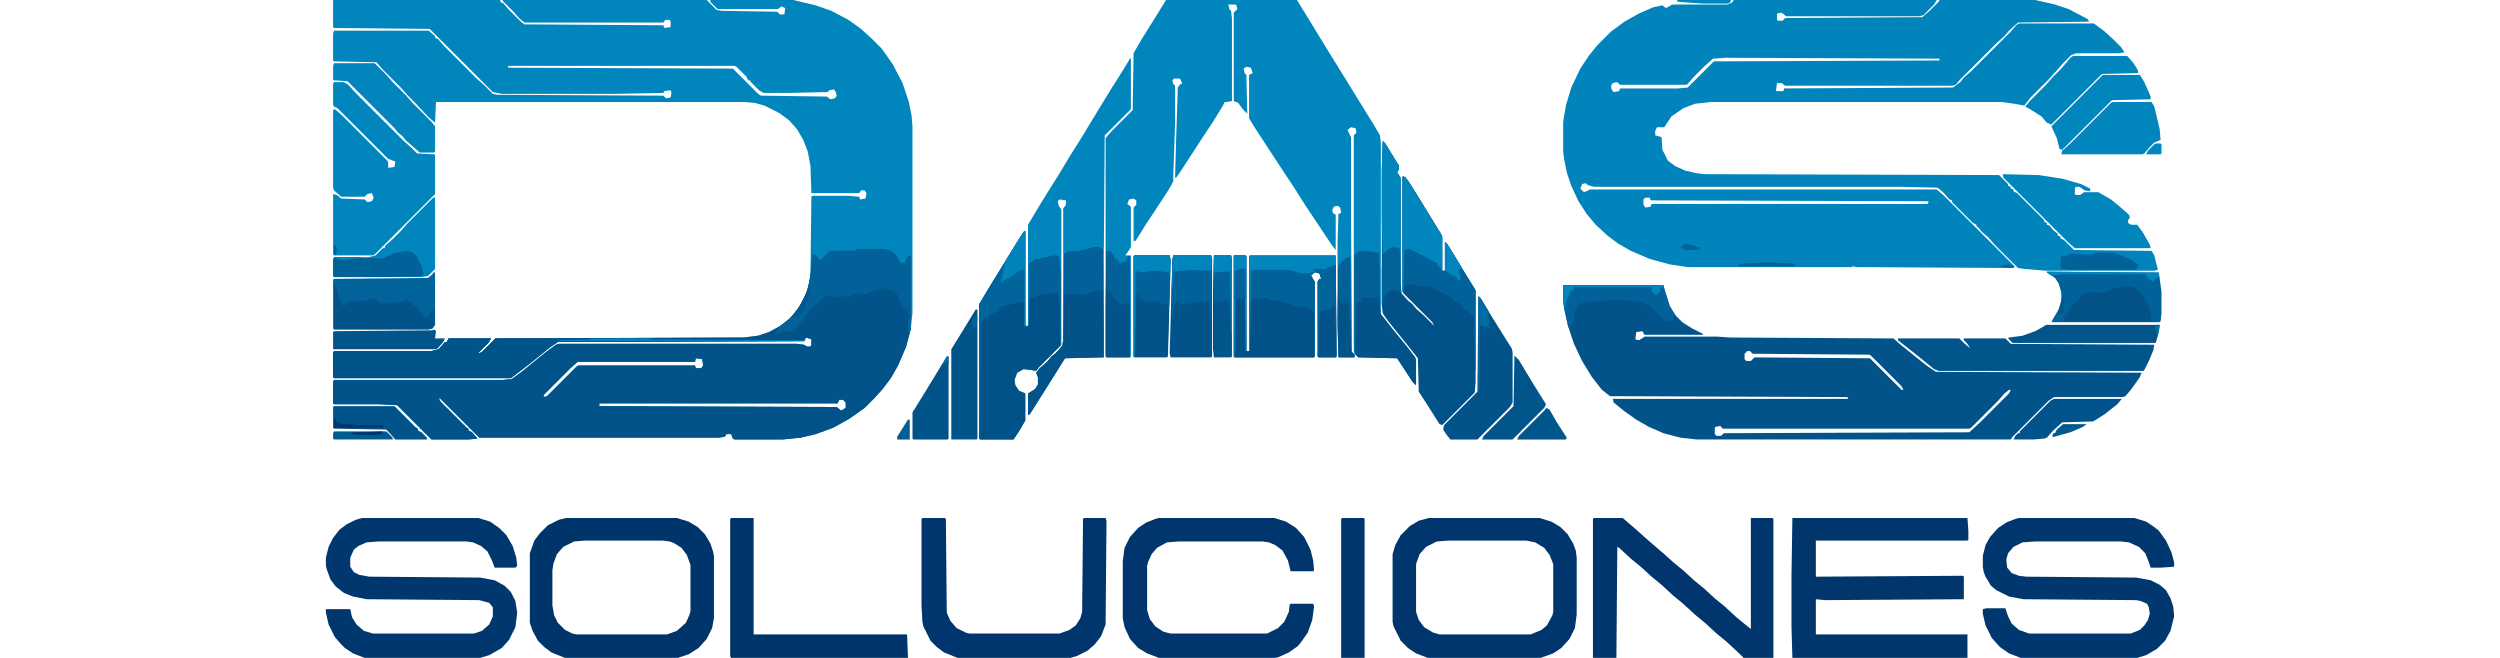 <?xml version="1.0" encoding="UTF-8"?>
<svg version="1.1" viewBox="0 0 2048 729" width="190" height="50" xmlns="http://www.w3.org/2000/svg">
    <path transform="translate(8)" d="m0 0h185l1 3h2l7 8 13 13 4 3 154 1 1 3 7-1v-6l-1-2h-5l-2 3h-154l-6-5-7-8-11-11v-1h226l11 11 6 1 61 1 3 3h5l1-7-4-2-4 3h-67l-8-8v-2h92l25 6 17 6 19 10 14 10 12 11 11 11 12 17 11 21 7 21 3 15 1 12v207l-2 18-5 19-9 21-8 14-9 12-9 10-11 11-17 12-18 10-19 7-17 4-20 2h-53l-2-1-2-5h-5l-2 3-7 1h-265l-43-43-2-1 2 4 29 29 2 1v2l4 2 6 7-10 1h-41l-38-38-20-1h-50l-1-1v-24l1-2h187l10-1 11-8 11-9 16-13 11-8 3-1h264l8 1 3 2h4l1-2v-6l-6-2-2 4-273 1-9 6-16 13-14 11-13 10h-196l-1-1v-27l1-2h108l8-2 7-8h2l2-4h47l-3 5-10 10-1 2 4-2 15-15 275-1 16-2 12-4 13-7 11-9 9-11 8-15 4-14 1-8 1-86 1-1h40l12 1 1 3 6-1 1-6-2-3h-4l-2 3h-53l-1-30-3-16-5-13-7-12-9-10-11-8-16-8-11-3-11-1h-342l-1 23-7-6-16-17-7-7-7-8-21-21-7-8-47-1-1-1v-30l1-3h105l7 6v2l3 1 7 8 36 36 8 7 10 10 4 1 185 1 3 3 5-1 1-5-1-3-7 1-1 2-53 1h-126l-10-2-70-70-106-1-1-1zm194 73v2l249 1 28 28 3 2 73 1 4 3 5-1 2-3-1-4-2-3-5 1-2 2-45 1h-26l-5-3-9-9-1-2h-2l-2-4-11-11-2-1zm208 324-1 4h-130l-8 7-29 29-1 3 4-1 33-33 2-1h129l1 3h6l2-3-1-7zm159 46-2 4h-264v3l263 1 5 4 5-3v-6l-3-3z" fill="#0085BC"/>
    <path transform="translate(1560)" d="m0 0h225l-3 5-12 12-5 1h-147l-5-4-5 1v7l1 1h5l3-3 152-1 8-7 10-10 1-2h106l22 5 15 5 21 11 2 3-79 1-10 9-5 6-8 7-42 42-4 5-4 1h-185l-4-3h-5l-1 7v2h8l1-3 187-1 8-6 4-5 8-7 44-44 6-7 3-2h83l11 8 12 11 7 7 4 6-6 1h-47l-6 2-8 8-7 8-11 12-19 19-7 9-11-2-15-2h-321l-18 2-13 5-13 9-8 12h-8l-2 4v5l7 2 1 14 6 12 8 6 11 5 13 3 9 1 326 1 10 10v2l3 1v2l3 1v2l4 2 30 30v2l3 1v2l3 1 4 5 5 4v2l3 1v2l4 2 11 11 86 1 3 5 4 16-4 1h-120l-24-2-7-1-26-26-7-8-7-6-4-5-2-1v-2l-4-2-23-23v-2l-3-1-7-8-6-5-43-1h-338l-7-2-2-2-4 1-2 5 4 4 5-2 1-1h385l8 7 78 78-1 2-174-1-4-1-1 1h-182l-20-3-22-6-21-9-14-8-12-9-13-12-10-12-9-14-8-17-5-15-3-15-1-8v-33l3-18 6-20 10-21 10-15 9-11 15-15 15-11 16-9 16-7 10-2 4 3 7-4h61l5-2zm-9 64-14 1-10 9-12 12-6 7-2 1h-73l-3-3-5 1-2 3 1 5 2 2 6-1 1-3h64l11-1 29-29 250-1v-2zm-89 155-2 2v6l2 3 6-1 1-3h306l1-3-308-1-1-3z" fill="#0084BB"/>
    <path transform="translate(590,276)" d="m0 0h28l8 2 6 5 5 9h4l4-8h3v81l-5 19-9 21-8 14-9 12-9 10-11 11-17 12-18 10-19 7-17 4-20 2h-53l-2-1-2-5h-5l-2 3-7 1h-265l-43-43-2-1 2 4 29 29 2 1v2l4 2 6 7-10 1h-41l-38-38-20-1h-50l-1-1v-24l1-2h187l10-1 11-8 11-9 16-13 11-8 3-1h264l8 1 3 2h4l1-2v-6l-6-2-2 4-273 1-9 6-16 13-14 11-13 10h-196l-1-1v-27l1-2h108l8-2 7-8h2l2-4h47l-3 5-10 10-1 2 4-2 15-15 275-1 16-2 12-4 13-7 11-9 9-11 8-15 4-14 2-15 1-16 1 2 3-1 1 3 2 1 1 3 9-8 2-2 4-1h24zm-180 121-1 4h-130l-8 7-29 29-1 3 4-1 33-33 2-1h129l1 3h6l2-3-1-7zm159 46-2 4h-264v3l263 1 5 4 5-3v-6l-3-3z" fill="#015389"/>
    <path transform="translate(931)" d="m0 0h145l16 26 14 23 26 42 16 26 13 21 7 12 1 8v190l14 18 14 17 10 13 1 3v28l-4-4-11-17-6-9-43-1-4-4-1-3v-239l3-3-1-5-5-1-4 3 4 8v92l1 146 3 3v3h-18l-1-35v-91l1-33 3-1-1-6-3-2-4 1-2 4 1 3 3 2v39l-4-5-30-45-12-19-10-15-34-52-6-10v-48l4-2-2-6-5-1-3 2 1 5 2 2 1 43-5-5-5-7-5-2v-98l4-4-1-4-1-1h-8l1 5 2 2 1 8v92l-6 1h-2l-2 4-11 18-12 18-11 17-13 20-5 7h-1l1-38 2-62 3-4h2l-2-5-1-1h-6l-2 2 1 4 2 2v42l-2 56v8l-5 9-17 26-8 12-10 16-2 3h-2v-37l3-3v-5l-3-2-5 1-2 5 4 3v45l-6 9h6v112l-1 1h-26l-1-1v-242l7-8 23-23 1-63 8-14 15-24z" fill="#0085BC"/>
    <path transform="translate(1371,316)" d="m0 0h111l2 7 5 16 7 11 7 7 11 7 12 6v1h-65l-2-4-7 1-1 8 4 1 5-3 1-1h81l14 1 181 1 8 7 16 13 14 11 9 6 228 1-2 5-10 14-6 7-3 1h-76l-6 4-40 40-2 3h-348l-18-2-19-5-16-7-14-8-14-10-11-9-1-4h261l-1-2-263-1-9-7-11-14-11-18-9-19-7-21-4-19-1-9zm204 73-3 3v6l2 2h5l4-4 128 1 35 35h2l-2-4-34-34-2-1-129-1-3-3zm290 43-5 4-7 8-30 30-2 1h-273l-3-3-5 1-1 1v7l2 2h5l3-3 272-1 12-11 32-32 2-4z" fill="#015389"/>
    <path transform="translate(891,65)" d="m0 0h1v56l-29 29-1 133v113l-43 1-15 24-24 38-2 1v-24l8-5 3-5v-8l-2-5 4-5 8-7 5-6 5-4 7-8 1-6v-146l3-4v-5l-7-1-2 2 1 5 3 4v150l-25 25-3 4-5-1-9-1-7 4-3 8 1 6 4 6 7 3v30l-7 12-6 9h-37l-1-1v-149l12-20 32-52 6-9h1v105h3v-112l12-20 8-13 15-24 12-20 12-19 17-28 14-23 12-19 8-13z" fill="#0085BC"/>
    <path transform="translate(1171,156)" d="m0 0 3 3 14 23 1 1v5l-2 3 4 6v117l1 11 7 8 5 4 4 5 8 7 12 12-2-4-32-32-1-2v-127h3l7 10 17 28 15 24 2 4v38h3v-32l3 3 17 28 13 21 1 2v102l-1 11-36 36-3-1-12-19-11-17-1-37-11-14-13-16-11-14-4-6-1-9v-150z" fill="#015288"/>
    <path transform="translate(1876,574)" d="m0 0h128l13 4 9 6 5 4 8 11 6 13 3 11v5l-15 1h-11l-2-6-4-10-7-7-11-5-9-1h-95l-14 1-10 5-6 7-2 7 1 9 5 6 8 3 8 1 122 1 16 3 10 5 7 6 5 9 3 9 1 11-4 16-6 11-9 9-12 7-10 3h-129l-13-5-10-7-9-10-7-14-3-13v-5l4-1h21l3 9 4 8 8 7 11 4h113l10-4 5-5 4-6 2-7-1-7-2-4-7-3-5-1-125-1-16-3-14-7-6-5-6-10-2-5-1-6v-12l3-12 5-9 9-10 9-6 10-4z" fill="#00376E"/>
    <path transform="translate(40,574)" d="m0 0h129l13 4 10 7 8 8 7 12 4 13 1 9-2 2h-23l-3-8-5-10-7-6-9-4-7-1h-98l-13 1-9 4-5 4-4 9v10l4 6 6 3 11 2 123 1 16 3 11 6 7 7 5 10 2 13-2 16-7 14-8 9-14 8-10 3h-128l-13-5-9-6-5-5-6-7-7-14-3-13v-4h27l2 9 5 8 8 7 10 3h112l9-3 8-7 4-9v-10l-4-5-11-3-125-1-15-3-10-4-9-7-6-8-4-11-1-4v-9l3-12 5-10 7-9 8-6 10-5z" fill="#00376E"/>
    <path transform="translate(1625,574)" d="m0 0h194l1 14v10l-1 1h-168v40l163-1 1 1v25l-154 1-10-1v39h168v26h-194l-1-35v-56z" fill="#01366C"/>
    <path transform="translate(1222,574)" d="m0 0h123l13 4 10 6 8 8 6 10 3 8 1 8v63l-2 15-6 12-9 10-9 6-14 5h-125l-13-5-9-6-8-8-8-16-1-5v-75l3-10 6-11 10-10 10-6zm22 25-13 1-12 6-7 8-4 11v53l3 9 6 8 10 6 7 2h101l12-5 6-5 6-11 1-4v-53l-4-10-6-8-10-6-10-2z" fill="#00366D"/>
    <path transform="translate(266,574)" d="m0 0h123l13 4 10 6 8 8 6 10 3 9 1 5v69l-2 11-6 12-9 10-11 7-12 4h-125l-15-6-8-6-7-7-6-11-3-9v-77l5-14 6-8 9-9 12-6zm21 25-12 1-12 6-7 8-4 11-1 7v39l2 11 4 8 8 8 8 4 5 1h100l11-4 10-9 4-9 1-4v-51l-4-11-6-8-8-5-5-2-8-1z" fill="#00356C"/>
    <path transform="translate(9,91)" d="m0 0h11l5 3 7 8 54 54 8 7 7 7 19 1 1 1v43l-67 67-2 1h-43l-1-1v-67l4 1 5 4 26 1 3 3 5-1 2-4-2-5-5 1-3 3h-26l-8-7-1-3v-86l2-1 8 7 50 50 1 2v6l7-1 1-6-8-3-56-56-4-2-1-2v-23z" fill="#0085BC"/>
    <path transform="translate(923,574)" d="m0 0h128l13 4 11 7 9 10 7 14 3 12 1 11-1 1h-25l-3-12-6-11-8-6-7-3-7-1h-93l-13 1-11 6-6 7-4 9-1 4v49l3 10 6 8 9 6 8 2h107l12-6 7-7 5-11 1-8 1-1h25l1 3-2 15-5 14-7 10-4 5-10 7-11 5-4 1h-129l-13-5-10-6-9-10-6-13-2-10v-63l2-15 6-12 9-10 9-6 10-4z" fill="#00366D"/>
    <path transform="translate(774,256)" d="m0 0h1v105h4v-68l6-5 18-4 7-1 2 1 2 16v83l-24 24-3 4-5-1-9-1-7 4-3 8 1 6 4 6 7 3v30l-7 12-6 9h-37l-1-1v-149l12-20 32-52z" fill="#015288"/>
    <path transform="translate(1405,574)" d="m0 0h32l14 12 10 9 8 7 14 12 10 9 11 9 12 11 11 9 12 11 11 9 13 12 11 9 5 4v-123h24l1 1v154h-33l-5-5-14-13-11-9-13-12-11-9-13-12-11-9-13-12-11-9-12-11-11-9-13-12-2-1-1 123h-26v-154z" fill="#00366D"/>
    <path transform="translate(1006,283)" d="m0 0h13l1 1v105h3v-105l1-1h95l1 112-1 1h-19l-1-1v-83l2-3h2l-2-6-5-1-4 3 2 4 2 3v83l-1 1h-88l-1-1z" fill="#016299"/>
    <path transform="translate(661,574)" d="m0 0h25l1 1 1 104 4 9 7 8 10 5 4 1h100l11-4 7-5 5-8 2-7 1-103 1-1h24l1 3-1 115-5 13-7 9-8 7-12 6-7 2h-125l-15-6-8-6-7-7-8-16-1-5-1-18v-96z" fill="#00366D"/>
    <path transform="translate(136,375)" d="m0 0h47l-3 5-10 10-1 2 4-2 15-15h172v1l170 1v1l-273 1-9 6-16 13-14 11-13 10h-196l-1-1v-27l1-2h108l8-2 7-8h2z" fill="#01548A"/>
    <path transform="translate(449,574)" d="m0 0h25v129h170l1 26h-196l-1-2v-152z" fill="#00356C"/>
    <path transform="translate(1742,375)" d="m0 0h68l5 5 7 6-3-5-4-4v-2h46l6 6 159 1-1 6-5 12-5 10-1 1h-227l-5-2-16-13-10-8-14-11z" fill="#01558B"/>
    <path transform="translate(1858,193)" d="m0 0 40 1 26 4 21 6 10 5v3l-6-1-6-4h-4l-1 2v6l1 1h5l4-3h16l14 8 11 9 9 8 1 3-2 3v3l3 2h7l6 8 8 14 1 4h-84l-8-7-71-71z" fill="#0085BC"/>
    <path transform="translate(119,302)" d="m0 0h2v58l-3 4-4 1h-105l-1-1v-54l1-1 104-1 5-4z" fill="#01639A"/>
    <path transform="translate(1907,301)" d="m0 0 124 1 3 21v24l-1 9-1 1h-120l2-4 6-10 3-10v-9l-3-10-4-6-9-6z" fill="#016299"/>
    <path transform="translate(851,274)" d="m0 0h6l4 3 1 92v27l-43 1-15 24-24 38-2 1v-24l8-5 3-5v-8l-2-5 4-5 8-7 5-6 5-4 7-8 1-6 1-95 4-3 14-1z" fill="#015389"/>
    <path transform="translate(590,276)" d="m0 0h28l8 2 6 5 5 9h4l4-8h3v81l-2 4-1-8v-6l1-5-3-7-5-4-5-13-3-2v-2l-6-1-6-2-11 4-4 1-4 2h-5l-5-1-7 3-13 1-13-1-5 2-2 3h-2v2l-5 3-4 5h-2l-2 4-6 8-7 8-6 4-9 1-2-1v2l-7 1 1-2h2l2-6 11-8 9-10 8-14 4-10 3-16 2-23 1 2 3-1 1 3 2 1 1 3 9-8 2-2 4-1h24z" fill="#016198"/>
    <path transform="translate(1006,283)" d="m0 0h13l1 1v105h4v-52l2-5 2-1 15-1v2l11 1 14 4 10 4h2l1-2 9 3 5 4v50h-88l-1-1z" fill="#015288"/>
    <path transform="translate(1194,195)" d="m0 0 5 5 15 24 14 23 8 13 1 2v38h3v-32l3 3 17 28 13 21 1 2v88h-1l-1-59-11-9-5-5-12-9-7-4-6-3-9-4h-10l-10-2-7 1-1 7h-1v-127z" fill="#016299"/>
    <path transform="translate(1277,328)" d="m0 0 3 3 12 20 15 24 7 11 1 4v56l-3 5-36 36h-30l-4-5-4-6 1-5 37-37z" fill="#015389"/>
    <path transform="translate(939,283)" d="m0 0h42l1 4v108l-1 1h-45l-1-5 3-103z" fill="#015389"/>
    <path transform="translate(119,219)" d="m0 0h2v79l-8 8-7 1h-97l-1-1v-18l1-3h38l8-2 8-8h2l1-3 8-7 9-9 7-8z" fill="#0085BC"/>
    <path transform="translate(1152,278)" d="m0 0 12 2 3 1 1 57 1 10 14 18 14 17 10 13 1 3v28l-4-4-11-17-6-9-43-1-4-4v-109l4-4z" fill="#01538A"/>
    <path transform="translate(1980,113)" d="m0 0h43l3 5 6 25 1 12-7 3-5 5-6 7-2 1h-90l1-4 8-7 46-46z" fill="#0085BC"/>
    <path transform="translate(896,283)" d="m0 0h39l1 5-2 78-1 29-1 1h-36l-1-1v-111z" fill="#015389"/>
    <path transform="translate(9,70)" d="m0 0h45l13 13 7 8 15 15 7 8 21 21 4 5v28l-1 1h-16l-8-7-7-6-4-5-5-4-4-5-52-52-15-1-1-1v-15z" fill="#0085BC"/>
    <path transform="translate(1126,574)" d="m0 0h24l1 1v154h-26v-154z" fill="#00376E"/>
    <path transform="translate(1936,62)" d="m0 0h60l7 8 5 8v3l-40 1-56 56-5-2-6-7-11-7-7-4 6-7 17-17 7-8 9-9 7-8 4-5z" fill="#0085BC"/>
    <path transform="translate(720,343)" d="m0 0h2v143l-1 1h-28v-100l13-21z" fill="#01548A"/>
    <path transform="translate(1969,83)" d="m0 0h41l5 8 7 16v3l-43 1-55 55-3-1-3-12-6-13 5-5z" fill="#0085BC"/>
    <path transform="translate(9,316)" d="m0 0 2 1 3 10 1 4v3l2 1 2 4h2l2-4 2-1h12l7-1 9-2h4v3h2v2h12l1-1 13-1 5-2 11 9 6 7 1 4h4l1-2 1 1 3-7h3v17l-2 3-4 1h-105z" fill="#015389"/>
    <path transform="translate(865,278)" d="m0 0 5 1 4 7 5 4v3l3-2h4l2-5 1-2h2v112h-26l-1-1v-59z" fill="#015389"/>
    <path transform="translate(1906,360)" d="m0 0h126l-1 8-3 11-1 1h-158l-5-5 1-1 15-2 14-5 9-5z" fill="#01558B"/>
    <path transform="translate(1992,317)" d="m0 0 11 1 7 6 9 13 4 15-1 4h-96v-6l3-1 2-4 4-6 11-12 7-3h10l8 1 5-4z" fill="#025288"/>
    <path transform="translate(1371,316)" d="m0 0h111l2 7 5 16 5 9-1 6-1 2-9-1-10-9-7-8-10-4-14-1h-21l-15 1h-7l-11 3-4 7-2 14-3 5h-2l-5-22-1-9z" fill="#016198"/>
    <path transform="translate(1194,195)" d="m0 0 5 5 15 24 14 23 8 13 1 2v38l-2-3-3-3v-2l-4-2-11-6-16-8-6 1-1 46h-1v-127z" fill="#0085BC"/>
    <path transform="translate(774,256)" d="m0 0h1v105l3 1h-4v-27h-7l-6 2-10 2-4 1-2 4-14 8-4 4-1 3-1 127h-1v-149l12-20 32-52z" fill="#01649B"/>
    <path transform="translate(1915,442)" d="m0 0h75l-5 6-14 11-11 7-2 1-34 1-10 9-7 8-3 1-12 1h-22l2-4 3-3h2v-2l34-34z" fill="#01548B"/>
    <path transform="translate(688,395)" d="m0 0h2v91l-1 1h-38l-1-1v-29l13-21 14-23z" fill="#01548A"/>
    <path transform="translate(9,450)" d="m0 0h67l23 23 3 2v2l4 2 6 6v2h-35l-10-11-58-1-1-1v-23z" fill="#01548A"/>
    <path transform="translate(120,365)" d="m0 0 2 2-1 8h11l-2 4-6 7-2 1h-114v-19l1-1 109-1z" fill="#01558B"/>
    <path transform="translate(1317,394)" d="m0 0 5 5 15 25 15 24-2 4-35 35h-34l2-4 33-33z" fill="#01558B"/>
    <path transform="translate(984,283)" d="m0 0h19l1 4v108l-1 1h-19l-1-9v-65z" fill="#01558B"/>
    <path transform="translate(939,283)" d="m0 0h42l1 4-1 68h-1l-1-21h-11l-16 3-4 1-3-1-1-3-2 1-2 4-2 11h-1v-28l1-34z" fill="#016299"/>
    <path transform="translate(90,278)" d="m0 0 5 1 5 4 7 14 1 8-3 1-40 1h-56l-1-1v-18l1-3h28l5 1h16l4 1 15-7z" fill="#016299"/>
    <path transform="translate(1171,156)" d="m0 0 3 3 14 23 1 1v5l-2 3 4 6v109h-1l-1-30-2-1h-6l-5 3-2 3h-2l-1 2-1-39v-56z" fill="#0085BC"/>
    <path transform="translate(896,283)" d="m0 0h39l1 5-1 43-1 13h-1v-7l-3 1-5-2v-2l-5-1-3 2-7-1h-2l-2-2-4 1-1-6-3-1-2 69h-1v-111z" fill="#016198"/>
    <path transform="translate(851,274)" d="m0 0h6l4 3v44l-3 1-11 2-5 3-8-1h-16v-44l4-3 14-1z" fill="#026198"/>
    <path transform="translate(1117,294)" d="m0 0h2l1 101-1 1h-19l-1-1v-83l2-3h2l-2-6-7-3 1-2h10l4 1v-2z" fill="#015389"/>
    <path transform="translate(1024,283)" d="m0 0h95v11l-7 3h-3v2h-14l1 3-4-1-1 2h-10l-13-4h-40l-3 1-1 89h-1v-105z" fill="#0085BC"/>
    <path transform="translate(1132,285)" d="m0 0h3l1 104 4 4v3h-18l-1-35v-18l1-47 1-3 8-7z" fill="#01548A"/>
    <path transform="translate(805,283)" d="m0 0 7 1 2 16v39h-1l-2-14-5 1v-2l-12 2-15 5v-38l6-5 18-4z" fill="#026198"/>
    <path transform="translate(1152,278)" d="m0 0 12 2 3 1v50l-3-1h-15l-2 2 1 2-8 2v-53l4-4z" fill="#026097"/>
    <path transform="translate(1961,280)" d="m0 0h20l18 7 9 6 1 3h-2v2l-6 1h-66l-11-1-2-3v-8l1-3h5l5-3 16 1 6 1z" fill="#016198"/>
    <path transform="translate(865,278)" d="m0 0 5 1 4 7 5 4v3l3-2h4l2-5 1-2h2v53l-2-3-3 3-6 1-1-3-3-1-5-9-3-1v-2l-3 1z" fill="#026198"/>
    <path transform="translate(984,283)" d="m0 0h19l1 4v83h-1l-1-37-14 1-5-1z" fill="#016198"/>
    <path transform="translate(1352,452)" d="m0 0 4 2 8 14 11 17-1 2h-54l2-4 29-29z" fill="#01568C"/>
    <path transform="translate(1117,294)" d="m0 0h2v65h-1v-20h-3v3l-7 1-7 2-1 50h-1v-83l2-3h2l-2-6-7-3 1-2h10l4 1v-2z" fill="#01649B"/>
    <path transform="translate(1181,274)" d="m0 0h6l3 2 1 38v11l-3-3-4-1-5 1-7 7-1 9h-1v-40l1-15 5-6z" fill="#01639A"/>
    <path transform="translate(896,283)" d="m0 0h39l1 5-1 14-14-2h-7l-9 2-5-1-3-1v56l-1 39h-1v-111z" fill="#0085BC"/>
    <path transform="translate(774,256)" d="m0 0h1v105l3 1h-4v-64l-6 2-9 7-6 3h-2v2l-4 1 2-4 1-5 1-7 2-8 12-19 8-13z" fill="#0084BB"/>
    <path transform="translate(939,283)" d="m0 0h42l1 4-1 13-21-1-21 2v17h-1v-30z" fill="#0085BC"/>
    <path transform="translate(1132,285)" d="m0 0h3v70h-1l-1-22-3-1-1 2h2v2l-5 1-1-3h-3v-38l1-3 8-7z" fill="#026198"/>
    <path transform="translate(9,478)" d="m0 0h58l7 7v2h-65l-1-1v-6z" fill="#015A90"/>
    <path transform="translate(984,283)" d="m0 0h19l1 4v83h-1l-1-69h-9l-9 1z" fill="#0085BC"/>
    <path transform="translate(1240,268)" d="m0 0 3 3 16 26-1 2-2-1-1 5h2v5 3l-4-2v-2l-5-2-8-5z" fill="#0085BC"/>
    <path transform="translate(1371,316)" d="m0 0h111l1 5-1-3-4 1 1 3-5 5-5-4v-5h-86l-1 5-3-1-1 5-4 7-1 7h-1l-1-9z" fill="#0085BC"/>
    <path transform="translate(1006,283)" d="m0 0h13l1 1v105h-1l-1-90-9 1-1 1-1 93h-1z" fill="#0085BC"/>
    <path transform="translate(1012,298)" d="m0 0h6l1 1v33l-7-1-5 1v-31z" fill="#026198"/>
    <path transform="translate(293,375)" d="m0 0h67v1l170 1v1h-272v-1l35-1z" fill="#0084BB"/>
    <path transform="translate(1277,328)" d="m0 0 3 3 9 15-1 2 1 9-1 3 2 4-9-3-2-1-1 73h-1z" fill="#016CA3"/>
    <path transform="translate(1925,470)" d="m0 0h26l-4 3-14 6-18 5h-2l1-4h2l2-4z" fill="#01598F"/>
    <path transform="translate(1907,301)" d="m0 0 124 1 1 9-1-4-4 2-2 3-4-2-5-6h-91l-9 1-3 1-6-4z" fill="#0085BC"/>
    <path transform="translate(9,464)" d="m0 0h2v3l4 2 5 1h11l3 1h28l2 1v2h-55z" fill="#01356C"/>
    <path transform="translate(1591,291)" d="m0 0h16l18 1 3 1v2h-63l1-2 4-1z" fill="#026198"/>
    <path transform="translate(1497)" d="m0 0h60l-1 3-3 1h-27l-28-2z" fill="#0085BC"/>
    <path transform="translate(645,465)" d="m0 0h2v22h-14v-3l10-16z" fill="#025F95"/>
    <path transform="translate(535,318)" d="m0 0h2l-1 9-4 10-3 9-6 5-5 1v-3l9-13 6-13z" fill="#01588E"/>
    <path transform="translate(2028,159)" d="m0 0h5l1 1v10l-1 1h-16l2-4 7-7z" fill="#0085BC"/>
    <path transform="translate(1507,270)" d="m0 0 7 2h3l1 2h5v2l-6 1h-10l-5-2 1-3z" fill="#026198"/>
    <path transform="translate(61,478)" d="m0 0h2l-1 3-6 1h-13l-16-1 4-2h12z" fill="#01346B"/>
    <path transform="translate(1924,329)" d="m0 0h1l1 5v12l-4 2-3-1 3-9z" fill="#01588E"/>
    <path transform="translate(720,349)" d="m0 0 2 2-1 13-4-1-2-5 3-6h2z" fill="#01649B"/>
    <path transform="translate(9,285)" d="m0 0h28v1l-19 2-9-2z" fill="#0085BC"/>
    <path transform="translate(2027,360)" d="m0 0h5l-1 8-2 4z" fill="#0170A7"/>
    <path transform="translate(647,354)" d="m0 0h1v11l-2 4-1-8v-5z" fill="#0169A0"/>
    <path transform="translate(10,271)" d="m0 0 2 3v3l2 1h-2l-1 4h-2v-10z" fill="#026198"/>
    <path transform="translate(1865,293)" d="m0 0 6 2-1 2-14-1 1-2z" fill="#01659C"/>
    <path transform="translate(688,395)" d="m0 0h2v9l-2-4-5 5 2-5z" fill="#006FA6"/>
    <path transform="translate(1954,24)" d="m0 0" fill="#0085BC"/>
</svg>
